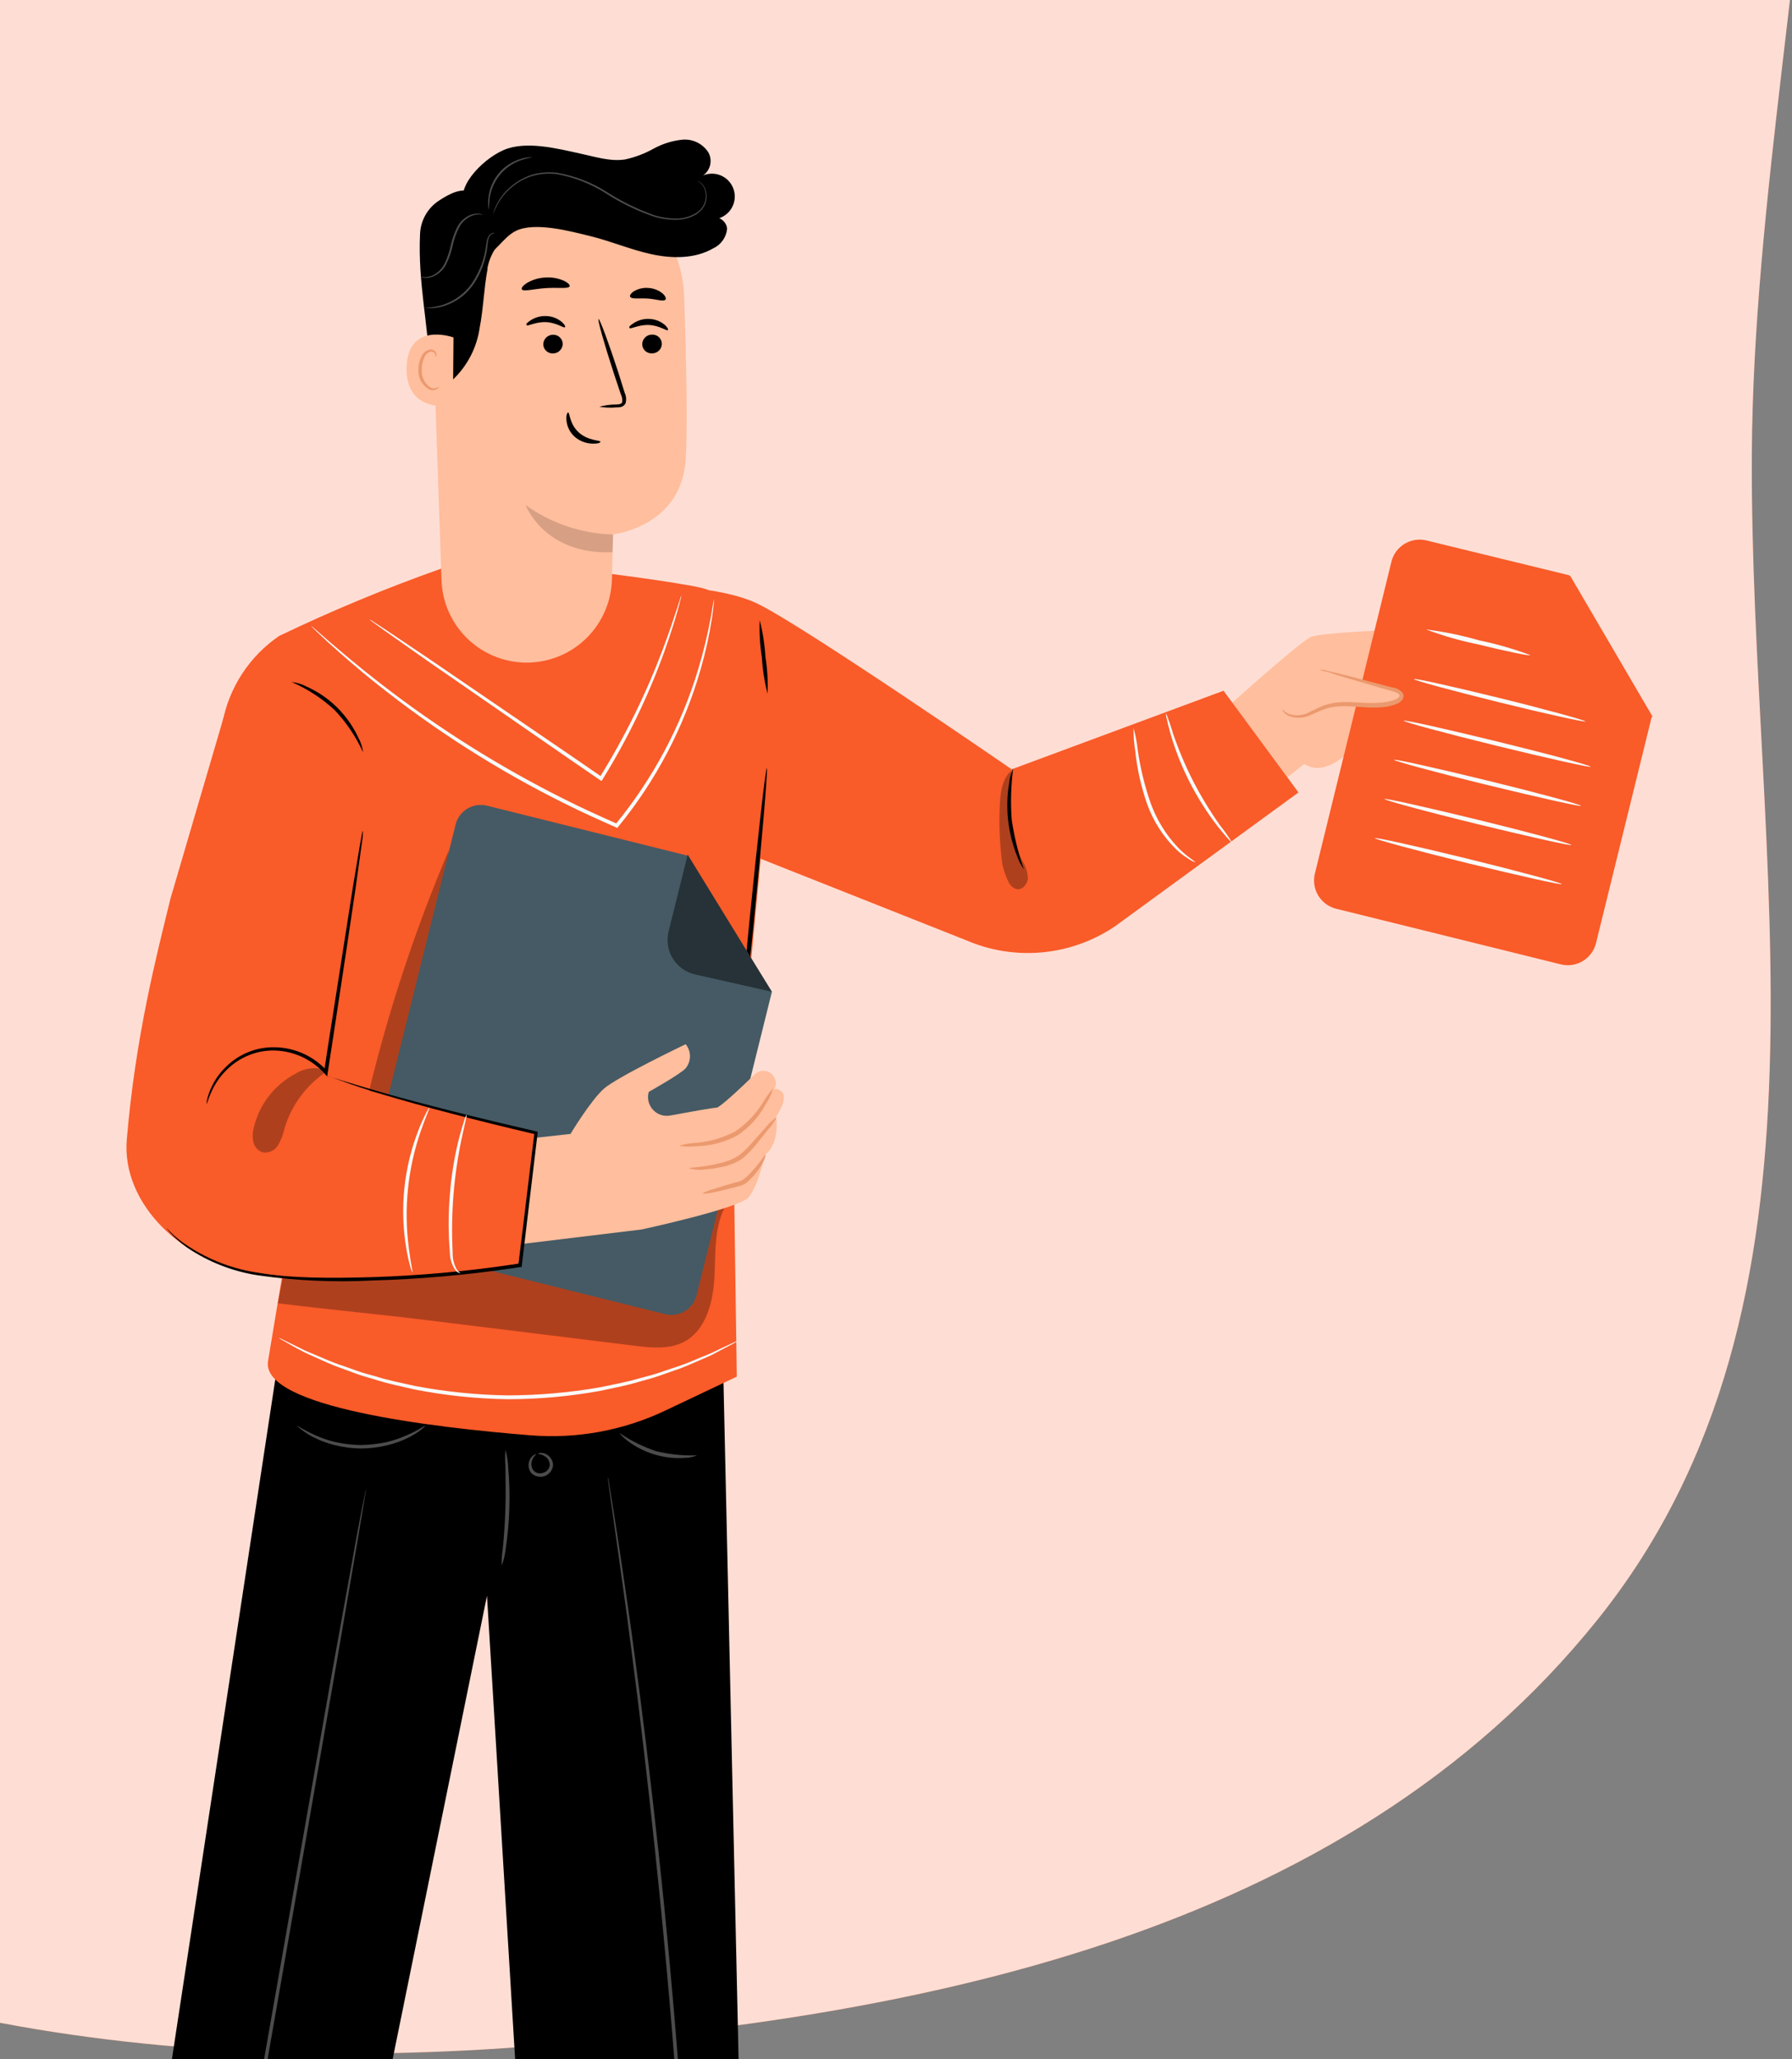 <svg width="188" height="216" viewBox="0 0 188 216" fill="none" xmlns="http://www.w3.org/2000/svg">
<rect x="0" y="0" width="188" height="216" fill="#808080" stroke="none"/>
<g clip-path="url(#clip0_416_56255)">
<path fill-rule="evenodd" clip-rule="evenodd" d="M167.587 169.904C140.859 203.22 95.418 212.017 52.77 214.848C12.49 217.523 -28.965 210.998 -59.884 185.008C-90.088 159.618 -103.872 120.44 -106.357 81.088C-108.709 43.846 -92.445 10.543 -72.909 -21.226C-49.5 -59.293 -27.615 -101.511 14.735 -115.83C65.532 -133.005 130.126 -140.002 169.027 -103.027C207.184 -66.76 184.064 -4.936 183.786 47.664C183.56 90.524 194.396 136.49 167.587 169.904Z" fill="#F95B29"/>
<path fill-rule="evenodd" clip-rule="evenodd" d="M167.587 169.904C140.859 203.22 95.418 212.017 52.77 214.848C12.49 217.523 -28.965 210.998 -59.884 185.008C-90.088 159.618 -103.872 120.44 -106.357 81.088C-108.709 43.846 -92.445 10.543 -72.909 -21.226C-49.5 -59.293 -27.615 -101.511 14.735 -115.83C65.532 -133.005 130.126 -140.002 169.027 -103.027C207.184 -66.76 184.064 -4.936 183.786 47.664C183.56 90.524 194.396 136.49 167.587 169.904Z" fill="white" fill-opacity="0.8"/>
<path d="M128.97 73.989C128.97 73.989 136.487 67.21 137.569 66.793C138.65 66.376 147.388 65.865 147.994 66.281C148.6 66.698 157.645 71.203 156.206 72.007C154.766 72.812 148.469 69.572 148.469 69.572L147.439 69.748C147.439 69.748 152.903 72.395 153.904 73.463C154.905 74.531 154.029 75.657 153.013 75.262C151.998 74.867 147.293 72.337 146.935 72.483C146.577 72.629 151.961 75.466 152.465 76.015C153.145 76.746 152.787 78.26 151.735 77.873C151.128 77.638 146.153 74.618 146.153 74.618C146.153 74.618 149.93 77.543 150.215 78.055C150.675 78.86 149.879 79.642 149.017 79.152C148.425 78.823 145.831 76.468 145.035 76.022C145.035 76.022 144.173 76.022 142.968 77.39C142.39 78.055 139.315 81.778 136.838 80.139L134.106 82.275L128.97 73.989Z" fill="#FFBE9D"/>
<path d="M156.183 72.022C155.558 72.139 154.916 72.124 154.298 71.978C153.621 71.872 152.955 71.701 152.311 71.466C151.58 71.167 150.85 70.816 150.046 70.45L148.344 69.653H148.453C146.957 69.796 145.452 69.811 143.953 69.697C145.43 69.409 146.928 69.245 148.432 69.207H148.468H148.527L150.214 69.975L152.45 71.02C153.067 71.265 153.702 71.463 154.349 71.613C155.474 71.92 156.183 71.92 156.183 72.022Z" fill="#EB996E"/>
<path d="M164.71 60.365L162.446 69.587C162.355 69.95 162.338 70.328 162.395 70.697C162.452 71.067 162.582 71.422 162.777 71.741C162.972 72.06 163.229 72.337 163.532 72.556C163.835 72.775 164.178 72.932 164.542 73.017L173.397 75.211L164.71 60.365Z" fill="#F95B29"/>
<path d="M163.811 101.171L140.177 95.321C139.788 95.225 139.422 95.053 139.1 94.816C138.777 94.578 138.505 94.28 138.298 93.937C138.091 93.594 137.954 93.213 137.894 92.817C137.834 92.421 137.852 92.017 137.948 91.628L145.985 58.88C146.187 58.109 146.682 57.448 147.365 57.038C148.047 56.628 148.863 56.502 149.638 56.687L164.629 60.343L173.286 75.181L167.442 98.912C167.254 99.69 166.768 100.363 166.089 100.786C165.41 101.209 164.591 101.347 163.811 101.171Z" fill="#F95B29"/>
<path fill-rule="evenodd" clip-rule="evenodd" d="M155.029 67.583C158.053 68.329 160.552 68.841 160.552 68.717C158.79 68.06 156.98 67.54 155.138 67.159C153.33 66.638 151.483 66.259 149.615 66.025C151.376 66.686 153.186 67.207 155.029 67.583ZM157.279 73.667C162.247 74.895 166.331 75.788 166.331 75.671C166.36 75.576 162.364 74.457 157.389 73.235C152.414 72.014 148.366 71.107 148.337 71.232C148.308 71.356 152.311 72.438 157.279 73.667ZM166.878 80.424C166.878 80.541 162.436 79.554 157.022 78.231C151.609 76.907 147.233 75.722 147.262 75.598C147.291 75.474 151.704 76.468 157.125 77.792C162.546 79.115 166.907 80.308 166.878 80.424ZM156.007 82.333C161.428 83.657 165.87 84.644 165.87 84.527C165.899 84.41 161.538 83.218 156.117 81.894C150.696 80.571 146.283 79.583 146.254 79.7C146.225 79.817 150.586 81.009 156.007 82.333ZM164.862 88.637C164.862 88.754 160.42 87.767 154.999 86.443C149.579 85.12 145.217 83.927 145.246 83.81C145.275 83.693 149.688 84.681 155.109 86.004C160.53 87.328 164.891 88.513 164.862 88.637ZM153.991 90.546C159.405 91.869 163.854 92.857 163.854 92.74C163.883 92.623 159.507 91.438 154.093 90.107C148.68 88.776 144.26 87.796 144.231 87.913C144.201 88.03 148.578 89.222 153.991 90.546Z" fill="#FAFAFA"/>
<path d="M134.535 74.45C134.787 74.774 135.133 75.013 135.525 75.132C135.918 75.251 136.338 75.245 136.727 75.115C137.531 74.91 138.239 74.442 139.028 74.179C141.373 73.397 144.069 74.567 146.378 73.675C146.699 73.55 147.057 73.294 147.006 72.943C146.955 72.592 146.597 72.483 146.276 72.402L138.371 70.208" fill="#FFBE9D"/>
<path d="M138.401 70.223C138.698 70.238 138.993 70.29 139.278 70.377C139.84 70.501 140.644 70.691 141.63 70.947L145.1 71.854L146.101 72.117C146.525 72.165 146.914 72.377 147.182 72.71C147.239 72.827 147.262 72.959 147.246 73.088C147.23 73.218 147.178 73.34 147.095 73.441C146.945 73.611 146.757 73.744 146.547 73.829C146.17 73.977 145.778 74.082 145.378 74.143C143.763 74.37 142.28 74.055 140.958 74.077C140.338 74.066 139.719 74.15 139.124 74.326C138.576 74.501 138.079 74.757 137.597 74.955C137.223 75.149 136.811 75.26 136.39 75.281C135.969 75.301 135.548 75.23 135.157 75.072C134.609 74.779 134.514 74.413 134.536 74.413C134.735 74.618 134.971 74.784 135.23 74.903C135.6 75.02 135.99 75.058 136.375 75.014C136.76 74.97 137.132 74.845 137.466 74.648C137.926 74.443 138.415 74.165 139.007 73.953C139.635 73.751 140.291 73.647 140.951 73.646C142.331 73.602 143.814 73.894 145.334 73.646C145.696 73.595 146.051 73.505 146.393 73.375C146.707 73.243 146.919 73.002 146.81 72.856C146.7 72.71 146.357 72.578 146.013 72.483L145.02 72.205L141.572 71.196C140.593 70.911 139.804 70.662 139.263 70.465C138.965 70.427 138.675 70.346 138.401 70.223Z" fill="#EB996E"/>
<path d="M75.776 139.316L29.75 138.965L7.511 285.188L26.608 287.616L51.09 167.383L58.417 288.04L58.439 288.398L79.093 288.04L75.776 139.316Z" fill="black"/>
<path d="M52.631 164.239C52.618 163.642 52.657 163.045 52.748 162.454C52.858 161.358 52.975 159.844 53.026 158.169C53.077 156.494 53.026 154.973 53.026 153.869C52.976 153.273 52.976 152.674 53.026 152.077C53.194 152.656 53.289 153.253 53.311 153.854C53.438 155.291 53.48 156.735 53.435 158.176C53.395 159.619 53.266 161.057 53.048 162.484C52.982 163.084 52.842 163.673 52.631 164.239Z" fill="white" fill-opacity="0.3"/>
<path d="M56.417 152.501C56.417 152.501 56.497 152.413 56.687 152.399C56.962 152.382 57.233 152.463 57.455 152.626C57.625 152.745 57.765 152.902 57.864 153.085C57.963 153.268 58.018 153.471 58.024 153.679C58.003 153.939 57.906 154.187 57.746 154.393C57.586 154.599 57.369 154.753 57.122 154.837C56.875 154.921 56.609 154.931 56.356 154.865C56.104 154.8 55.876 154.662 55.701 154.468C55.578 154.299 55.497 154.102 55.465 153.895C55.434 153.687 55.452 153.475 55.519 153.276C55.593 153.013 55.758 152.785 55.986 152.633C56.147 152.538 56.256 152.538 56.264 152.552C56.271 152.567 55.891 152.772 55.774 153.35C55.741 153.505 55.741 153.666 55.775 153.821C55.809 153.976 55.876 154.122 55.971 154.249C56.1 154.387 56.267 154.483 56.451 154.523C56.635 154.564 56.827 154.547 57.002 154.476C57.182 154.427 57.344 154.323 57.464 154.18C57.584 154.036 57.658 153.858 57.674 153.671C57.673 153.513 57.638 153.356 57.571 153.212C57.504 153.068 57.407 152.941 57.286 152.838C57.035 152.645 56.733 152.528 56.417 152.501Z" fill="white" fill-opacity="0.3"/>
<path d="M44.639 149.554C44.639 149.554 44.5 149.715 44.215 149.942C43.805 150.261 43.365 150.537 42.9 150.768C42.202 151.12 41.467 151.392 40.708 151.58C39.792 151.807 38.854 151.927 37.91 151.938C36.964 151.931 36.023 151.811 35.105 151.58C34.346 151.393 33.611 151.121 32.913 150.768C32.45 150.539 32.012 150.262 31.605 149.942C31.313 149.715 31.167 149.584 31.182 149.562C31.196 149.54 31.861 149.993 33.03 150.527C33.715 150.836 34.426 151.08 35.156 151.258C36.051 151.458 36.964 151.564 37.881 151.573C38.795 151.556 39.705 151.451 40.599 151.258C41.328 151.081 42.04 150.836 42.725 150.527C43.952 149.993 44.595 149.496 44.639 149.554Z" fill="white" fill-opacity="0.3"/>
<path d="M73.124 152.655C72.728 152.828 72.3 152.917 71.868 152.918C69.763 153.069 67.672 152.47 65.965 151.229C65.322 150.753 65.008 150.373 65.037 150.337C66.222 151.143 67.513 151.78 68.873 152.231C70.264 152.562 71.695 152.704 73.124 152.655Z" fill="white" fill-opacity="0.3"/>
<path d="M14.773 286.519C14.829 286.42 14.873 286.314 14.904 286.204C14.977 285.995 15.065 285.673 15.167 285.239C15.371 284.383 15.642 283.111 15.978 281.465C16.635 278.182 17.527 273.421 18.601 267.52C20.741 255.724 23.605 239.416 26.754 221.404C29.903 203.392 32.788 187.091 34.863 175.266C35.93 169.416 36.792 164.619 37.391 161.299C37.698 159.668 37.932 158.373 38.122 157.503C38.202 157.086 38.268 156.772 38.319 156.523C38.37 156.275 38.399 156.187 38.399 156.187C38.399 156.187 38.399 156.304 38.355 156.531C38.312 156.757 38.268 157.101 38.195 157.518C38.049 158.41 37.83 159.712 37.559 161.328C36.989 164.648 36.164 169.423 35.156 175.318C33.103 187.143 30.275 203.451 27.119 221.47C23.963 239.489 21.063 255.79 18.849 267.542C17.746 273.392 16.811 278.189 16.102 281.436C15.393 284.683 14.933 286.577 14.773 286.519Z" fill="white" fill-opacity="0.3"/>
<path d="M73.453 284.866C73.446 284.754 73.446 284.642 73.453 284.53C73.453 284.288 73.453 283.967 73.453 283.542C73.453 282.65 73.453 281.348 73.416 279.74C73.38 278.131 73.416 276.083 73.358 273.714C73.3 271.344 73.3 268.697 73.219 265.743C73.102 259.834 72.876 252.806 72.54 245.003C72.204 237.2 71.685 228.622 71.02 219.634C70.355 210.647 69.559 202.083 68.741 194.324C67.922 186.565 67.09 179.566 66.323 173.709C65.957 170.784 65.592 168.129 65.263 165.803C64.934 163.478 64.671 161.474 64.43 159.843C64.189 158.213 64.021 156.918 63.897 156.077C63.846 155.66 63.802 155.346 63.773 155.097C63.744 154.849 63.736 154.761 63.736 154.761C63.736 154.761 63.736 154.871 63.809 155.09C63.882 155.309 63.904 155.646 63.977 156.063C64.116 156.94 64.321 158.205 64.576 159.821C64.832 161.438 65.146 163.478 65.475 165.774C65.804 168.07 66.206 170.74 66.586 173.672C67.389 179.523 68.244 186.514 69.091 194.28C69.939 202.047 70.721 210.61 71.4 219.605C72.079 228.6 72.547 237.156 72.861 244.988C73.175 252.821 73.38 259.826 73.46 265.735C73.519 268.66 73.519 271.366 73.541 273.714C73.563 276.061 73.541 278.102 73.541 279.74C73.541 281.378 73.541 282.665 73.541 283.542C73.541 283.967 73.541 284.274 73.541 284.53C73.541 284.786 73.453 284.866 73.453 284.866Z" fill="white" fill-opacity="0.3"/>
<path d="M74.292 61.901C73.73 61.426 64.21 60.212 64.21 60.212C59.213 60.066 51.666 59.071 46.275 59.649C40.49 61.695 34.82 64.05 29.289 66.706C26.184 68.823 24.046 72.087 23.342 75.781L31.575 122.006L28.105 142.856C27.564 147.595 45.171 149.715 55.684 150.556C60.522 150.942 65.376 150.052 69.763 147.975L77.178 144.457C77.193 144.46 77.209 144.458 77.224 144.454C77.238 144.449 77.252 144.441 77.263 144.431C77.274 144.42 77.283 144.407 77.288 144.393C77.294 144.378 77.296 144.363 77.295 144.348L76.951 120.317L81.298 74.333C81.883 70.252 77.456 64.563 74.292 61.901Z" fill="#F95B29"/>
<path d="M64.824 61.477C64.824 61.477 74.621 60.943 79.538 63.356C84.455 65.769 106.138 80.695 106.138 80.695L128.362 72.453L136.223 83.123L116.973 97.164C114.702 98.7 112.082 99.638 109.353 99.894C106.625 100.15 103.876 99.714 101.36 98.627L76.426 88.74L64.824 61.477Z" fill="#F95B29"/>
<path d="M80.445 80.578C80.577 80.578 79.963 87.891 79.072 96.871C78.18 105.852 77.362 113.121 77.231 113.106C77.099 113.092 77.713 105.793 78.604 96.82C79.495 87.847 80.321 80.571 80.445 80.578Z" fill="black"/>
<g opacity="0.3">
<path d="M29.882 132.918L29.151 136.706C34.477 137.364 39.379 137.81 44.735 138.468L66.593 141.159C68.303 141.371 70.137 141.561 71.707 140.779C74.06 139.572 74.82 136.589 74.951 133.949C75.083 131.309 74.9 128.486 76.259 126.226C60.427 128.047 45.538 130.175 29.882 132.918Z" fill="black"/>
</g>
<g opacity="0.3">
<path d="M38.648 114.745C40.747 106.017 43.565 97.478 47.072 89.215C46.165 98.23 44.553 107.16 42.25 115.922" fill="black"/>
</g>
<path d="M38.092 78.918C37.347 77.276 36.332 75.771 35.09 74.465C33.765 73.246 32.247 72.257 30.597 71.539C31.136 71.595 31.659 71.754 32.138 72.007C33.336 72.537 34.428 73.281 35.36 74.201C36.291 75.122 37.051 76.202 37.603 77.39C37.859 77.865 38.025 78.383 38.092 78.918Z" fill="black"/>
<path d="M80.526 72.768C80.203 71.513 80.002 70.23 79.927 68.936C79.724 67.652 79.648 66.352 79.701 65.053C80.022 66.31 80.223 67.596 80.3 68.892C80.502 70.174 80.578 71.472 80.526 72.768Z" fill="black"/>
<path d="M107.424 91.189C107.109 90.757 106.863 90.279 106.694 89.771C106.216 88.568 105.902 87.306 105.759 86.019C105.618 84.731 105.655 83.429 105.868 82.151C105.92 81.616 106.064 81.094 106.292 80.608C106.059 82.387 106.007 84.186 106.139 85.975C106.396 87.751 106.826 89.498 107.424 91.189Z" fill="black"/>
<g opacity="0.3">
<path d="M106.094 80.849C105.174 81.653 104.976 82.984 104.903 84.205C104.8 86.025 104.846 87.849 105.042 89.661C105.098 90.66 105.362 91.636 105.816 92.527C105.893 92.698 106.004 92.851 106.143 92.977C106.281 93.102 106.443 93.198 106.62 93.259C107.256 93.405 107.826 92.718 107.84 92.067C107.79 91.416 107.579 90.788 107.226 90.239C105.864 87.514 105.465 84.407 106.094 81.426" fill="black"/>
</g>
<path d="M74.921 62.837C74.917 63.008 74.902 63.179 74.878 63.349C74.841 63.685 74.797 64.183 74.695 64.811C74.414 66.634 74.016 68.437 73.504 70.209C71.775 76.251 68.829 81.876 64.847 86.736L64.759 86.846L64.635 86.787C62.816 85.99 60.938 85.142 59.061 84.198C52.22 80.785 45.751 76.67 39.759 71.92C37.458 70.099 35.69 68.519 34.469 67.422L33.096 66.128L32.745 65.784C32.704 65.744 32.668 65.7 32.636 65.653C32.686 65.681 32.733 65.715 32.775 65.755L33.147 66.069C33.498 66.376 33.973 66.801 34.565 67.313C35.814 68.373 37.611 69.916 39.92 71.7C45.944 76.37 52.411 80.436 59.229 83.84C61.099 84.783 62.977 85.632 64.781 86.429L64.562 86.48C68.518 81.66 71.478 76.102 73.27 70.128C73.798 68.371 74.23 66.586 74.564 64.782C74.688 64.146 74.746 63.649 74.812 63.32C74.832 63.155 74.868 62.994 74.921 62.837Z" fill="#FAFAFA"/>
<path d="M71.48 62.457C71.463 62.595 71.436 62.732 71.4 62.866C71.326 63.13 71.239 63.524 71.093 64.022C70.815 65.024 70.362 66.472 69.734 68.249C68.039 72.97 65.852 77.5 63.21 81.763L63.107 81.931L62.947 81.822L59.462 79.43L44.763 69.265L40.343 66.15L39.152 65.287C39.006 65.196 38.871 65.088 38.75 64.965C38.906 65.04 39.055 65.128 39.196 65.228L40.43 66.033L44.923 69.046L59.681 79.116L63.166 81.514L62.896 81.566C65.533 77.324 67.749 72.834 69.515 68.161C70.172 66.406 70.654 64.972 70.976 63.985L71.341 62.852C71.371 62.715 71.418 62.582 71.48 62.457Z" fill="#FAFAFA"/>
<path d="M125.412 90.444C125.202 90.39 125.004 90.299 124.827 90.173C124.325 89.877 123.857 89.526 123.432 89.127C122.04 87.783 120.98 86.133 120.334 84.308C119.705 82.5 119.288 80.625 119.092 78.721C118.963 77.941 118.907 77.15 118.924 76.359C119.129 77.119 119.276 77.894 119.362 78.677C119.631 80.548 120.076 82.39 120.692 84.176C121.322 85.951 122.318 87.573 123.614 88.937C124.637 89.961 125.448 90.385 125.412 90.444Z" fill="#FAFAFA"/>
<path d="M129.254 88.367C129.089 88.25 128.941 88.109 128.816 87.95C128.546 87.665 128.181 87.218 127.749 86.685C126.636 85.242 125.658 83.7 124.827 82.077C123.995 80.457 123.32 78.759 122.811 77.01C122.614 76.344 122.482 75.796 122.409 75.408C122.345 75.215 122.317 75.011 122.329 74.808C122.609 75.502 122.853 76.21 123.059 76.929C123.641 78.634 124.342 80.295 125.156 81.902C125.983 83.504 126.918 85.048 127.954 86.524C128.426 87.109 128.861 87.725 129.254 88.367Z" fill="#FAFAFA"/>
<path d="M77.383 140.662C77.245 140.762 77.098 140.85 76.944 140.925L75.651 141.605L74.68 142.124C74.336 142.292 73.949 142.446 73.533 142.629C72.7 142.98 71.765 143.426 70.683 143.777L68.996 144.369C68.411 144.574 67.783 144.72 67.14 144.91C65.862 145.305 64.451 145.576 62.983 145.89C59.77 146.474 56.51 146.768 53.245 146.768C49.977 146.718 46.721 146.378 43.513 145.751C42.052 145.415 40.642 145.13 39.371 144.713C38.728 144.516 38.1 144.355 37.515 144.143L35.842 143.528C34.761 143.163 33.84 142.702 33.015 142.344C32.598 142.153 32.211 141.993 31.868 141.817L30.933 141.32L29.654 140.589C29.501 140.514 29.354 140.426 29.216 140.325C29.38 140.375 29.54 140.441 29.691 140.523L30.998 141.166L31.948 141.634C32.299 141.795 32.679 141.949 33.095 142.124C33.928 142.468 34.856 142.907 35.937 143.25L37.61 143.843C38.195 144.048 38.816 144.201 39.459 144.384C40.722 144.786 42.125 145.064 43.579 145.386C46.767 145.988 50.001 146.316 53.245 146.366C56.487 146.359 59.722 146.077 62.917 145.525C64.379 145.218 65.781 144.969 67.06 144.581C67.695 144.406 68.324 144.26 68.908 144.07L70.596 143.499C71.677 143.17 72.612 142.768 73.445 142.409C73.861 142.241 74.256 142.095 74.607 141.934L75.556 141.481L76.879 140.859C77.038 140.772 77.207 140.706 77.383 140.662Z" fill="#FAFAFA"/>
<path d="M69.777 137.846L39.706 130.365C39.359 130.279 39.032 130.125 38.744 129.912C38.456 129.699 38.213 129.431 38.029 129.124C37.844 128.817 37.722 128.477 37.669 128.123C37.616 127.769 37.633 127.407 37.719 127.06L47.794 86.502C47.879 86.154 48.033 85.826 48.245 85.537C48.458 85.249 48.725 85.005 49.032 84.82C49.339 84.635 49.679 84.513 50.033 84.46C50.388 84.407 50.749 84.425 51.096 84.513L72.122 89.749L80.977 104.046L73.079 135.857C72.993 136.205 72.839 136.532 72.626 136.82C72.414 137.108 72.146 137.352 71.84 137.536C71.533 137.721 71.193 137.843 70.839 137.897C70.485 137.95 70.124 137.933 69.777 137.846Z" fill="#455A64"/>
<path d="M72.146 89.647L70.144 97.691C70.025 98.165 70.001 98.658 70.073 99.141C70.145 99.624 70.311 100.089 70.563 100.507C70.815 100.926 71.147 101.291 71.54 101.581C71.934 101.87 72.38 102.079 72.854 102.196L80.978 104.031L72.146 89.647Z" fill="#263238"/>
<path d="M68.376 123.842C68.376 123.951 63.722 122.891 58.038 121.472C52.354 120.054 47.759 118.825 47.81 118.715C47.861 118.606 52.464 119.673 58.155 121.092C63.846 122.511 68.405 123.747 68.376 123.842Z" fill="white"/>
<path d="M54.735 119.505L59.849 118.942C59.849 118.942 61.968 115.425 63.356 114.196C64.744 112.968 71.933 109.531 71.933 109.531C72.226 109.886 72.386 110.332 72.386 110.792C72.386 111.252 72.226 111.698 71.933 112.054C71.458 112.624 68.061 114.533 68.061 114.533C67.969 114.854 67.96 115.193 68.035 115.519C68.11 115.844 68.267 116.145 68.491 116.393C68.715 116.642 68.998 116.828 69.314 116.937C69.63 117.045 69.968 117.071 70.296 117.012C72.4 116.624 74.855 116.185 75.177 116.185C75.498 116.185 77.639 114.196 79.18 112.69C79.381 112.495 79.638 112.37 79.915 112.333C80.191 112.295 80.472 112.347 80.717 112.481C80.962 112.615 81.158 112.824 81.276 113.078C81.394 113.331 81.427 113.615 81.372 113.889C81.342 114.007 81.279 114.114 81.189 114.196C81.189 114.196 83.381 114.123 81.43 117.121C81.43 117.121 81.883 119.871 80.261 121.136C80.261 121.136 79.531 124.464 78.515 125.612C77.5 126.76 67.33 128.961 67.33 128.961L52.719 130.731L54.735 119.505Z" fill="#FFBE9D"/>
<path d="M71.239 120.185C71.843 120.286 72.458 120.301 73.066 120.229C74.561 120.196 76.028 119.811 77.347 119.103C78.601 118.276 79.629 117.147 80.335 115.819C80.675 115.311 80.936 114.754 81.109 114.167C80.708 114.618 80.353 115.108 80.05 115.629C79.309 116.846 78.312 117.887 77.128 118.679C75.861 119.344 74.476 119.752 73.051 119.878C72.437 119.907 71.829 120.01 71.239 120.185Z" fill="#EB996E"/>
<path d="M72.292 122.533C72.828 122.712 73.4 122.757 73.958 122.665C74.562 122.619 75.163 122.531 75.755 122.401C76.504 122.26 77.217 121.969 77.852 121.546C78.431 121.07 78.956 120.53 79.415 119.937L80.533 118.54C80.915 118.134 81.235 117.673 81.483 117.173C81.033 117.499 80.63 117.885 80.284 118.321C79.934 118.694 79.554 119.147 79.086 119.659C78.63 120.21 78.121 120.714 77.567 121.165C76.983 121.554 76.331 121.829 75.645 121.977C75.078 122.126 74.502 122.243 73.921 122.328C72.92 122.489 72.299 122.467 72.292 122.533Z" fill="#EB996E"/>
<path d="M73.723 125.158C73.723 125.348 75.571 124.961 77.726 124.361C78.024 124.27 78.295 124.107 78.515 123.886C78.72 123.696 78.902 123.505 79.07 123.323C79.362 122.989 79.626 122.631 79.859 122.255C80.254 121.604 80.364 121.136 80.305 121.121C80.247 121.107 80.028 121.494 79.575 122.065C79.318 122.402 79.04 122.722 78.742 123.023C78.575 123.204 78.397 123.375 78.208 123.535C78.039 123.706 77.831 123.834 77.602 123.908C76.506 124.2 75.542 124.507 74.84 124.734C74.453 124.833 74.078 124.975 73.723 125.158Z" fill="#EB996E"/>
<path d="M33.906 113.209L38.575 87.942C38.626 87.533 35.842 76.476 23.466 75.24L17.885 94.254C16.424 100.243 14.232 108.602 13.304 119.498C12.712 126.27 19.214 132.522 26.812 133.575L27.119 133.619C40.123 135.214 52.69 133.129 54.377 132.676L56.203 118.862C56.357 118.913 33.906 113.209 33.906 113.209Z" fill="#F95B29"/>
<path d="M21.698 115.797C21.68 115.693 21.68 115.587 21.698 115.483C21.756 115.186 21.839 114.895 21.946 114.613C22.335 113.546 22.971 112.586 23.802 111.812C25.065 110.603 26.731 109.904 28.478 109.852C29.574 109.818 30.665 110.023 31.675 110.454C32.684 110.884 33.587 111.53 34.322 112.346L34.001 112.441C34.227 110.927 34.468 109.325 34.731 107.687C35.615 102.02 36.419 96.893 37.011 93.12C37.31 91.292 37.559 89.8 37.741 88.732C37.829 88.242 37.902 87.847 37.961 87.533C37.975 87.392 38.01 87.254 38.063 87.123C38.074 87.264 38.074 87.406 38.063 87.547C38.063 87.862 37.975 88.279 37.917 88.754C37.763 89.851 37.559 91.35 37.303 93.178C36.74 96.959 35.981 102.093 35.111 107.76L34.381 112.521L34.322 112.916L34.059 112.616C33.364 111.84 32.51 111.222 31.556 110.803C30.602 110.385 29.57 110.175 28.529 110.188C26.851 110.227 25.244 110.874 24.006 112.009C23.185 112.751 22.536 113.665 22.107 114.686C21.8 115.351 21.727 115.797 21.698 115.797Z" fill="black"/>
<path d="M34.314 112.872C34.453 112.899 34.589 112.936 34.723 112.982L35.914 113.348C36.944 113.67 38.464 114.13 40.385 114.679C44.235 115.768 49.736 117.172 56.246 118.672L56.399 118.708V118.862C55.895 123.125 55.333 127.813 54.741 132.756V132.903H54.595L53.681 133.042C48.84 133.755 43.961 134.179 39.07 134.314C35.08 134.521 31.08 134.342 27.125 133.78C24.439 133.381 21.877 132.381 19.629 130.855C19.282 130.609 18.951 130.343 18.636 130.058C18.398 129.858 18.174 129.643 17.963 129.414L17.584 128.99C17.496 128.895 17.459 128.844 17.467 128.837L17.613 128.968L18.022 129.363C18.237 129.58 18.467 129.783 18.709 129.97C19.028 130.236 19.365 130.481 19.717 130.701C21.97 132.18 24.523 133.142 27.191 133.517C30.537 134.087 34.591 134.087 39.084 133.963C43.954 133.806 48.81 133.371 53.63 132.661L54.536 132.522L54.383 132.691L56.07 118.796L56.202 118.986C49.693 117.465 44.199 116.01 40.363 114.862C38.442 114.284 36.937 113.794 35.914 113.399C35.395 113.223 35.008 113.077 34.745 112.982C34.598 112.959 34.454 112.922 34.314 112.872Z" fill="black"/>
<g opacity="0.3">
<path d="M34.221 112.28C33.709 112.087 33.16 112.013 32.615 112.065C32.071 112.117 31.545 112.293 31.079 112.58C29.976 113.148 29.008 113.948 28.242 114.925C27.475 115.902 26.928 117.032 26.637 118.24C26.494 118.742 26.474 119.271 26.579 119.783C26.633 120.039 26.754 120.275 26.93 120.468C27.106 120.661 27.33 120.803 27.58 120.88C27.897 120.925 28.22 120.874 28.508 120.733C28.796 120.592 29.035 120.368 29.194 120.09C29.507 119.53 29.734 118.926 29.866 118.298C30.599 115.913 32.122 113.85 34.184 112.448" fill="black"/>
</g>
<path d="M43.266 133.473C43.157 133.264 43.078 133.039 43.032 132.808C42.861 132.197 42.724 131.576 42.623 130.95C41.917 126.766 42.362 122.469 43.909 118.518C44.135 117.923 44.396 117.342 44.69 116.778C44.783 116.562 44.906 116.36 45.056 116.178C45.114 116.178 44.683 117.099 44.157 118.606C42.785 122.541 42.349 126.743 42.886 130.877C43.083 132.493 43.324 133.458 43.266 133.473Z" fill="#FAFAFA"/>
<path d="M48.292 133.553C48.292 133.553 48.021 133.553 47.729 133.166C47.387 132.631 47.202 132.01 47.196 131.374C47.025 129.352 47.025 127.319 47.196 125.297C47.35 123.273 47.68 121.267 48.182 119.3C48.379 118.569 48.562 117.948 48.701 117.538C48.755 117.316 48.843 117.103 48.964 116.909C49.015 116.909 48.767 117.852 48.445 119.366C47.606 123.305 47.284 127.337 47.488 131.36C47.465 131.956 47.599 132.549 47.875 133.078C48.072 133.436 48.314 133.524 48.292 133.553Z" fill="#FAFAFA"/>
<path d="M45.325 31.933L46.319 60.863C46.399 63.233 47.416 65.474 49.146 67.093C50.877 68.713 53.178 69.578 55.546 69.499C57.823 69.426 59.986 68.485 61.594 66.869C63.201 65.253 64.132 63.084 64.196 60.804C64.269 58.215 64.32 56.051 64.32 56.051C64.32 56.051 71.516 55.283 71.94 48.138C72.145 44.694 71.999 37.571 71.779 31.121C71.666 27.646 70.206 24.352 67.71 21.935C65.213 19.518 61.876 18.168 58.403 18.169C56.634 18.19 54.887 18.564 53.266 19.272C51.644 19.979 50.18 21.004 48.961 22.287C47.742 23.57 46.792 25.085 46.168 26.741C45.543 28.398 45.257 30.163 45.325 31.933Z" fill="#FFBE9D"/>
<path d="M64.327 56.072C61.027 55.978 57.829 54.901 55.144 52.979C55.144 52.979 57.102 58.23 64.254 57.922L64.327 56.072Z" fill="black" fill-opacity="0.16"/>
<path d="M69.435 36.086C69.426 36.352 69.313 36.603 69.12 36.786C68.927 36.97 68.671 37.07 68.405 37.066C68.272 37.074 68.139 37.055 68.014 37.009C67.888 36.963 67.774 36.892 67.677 36.8C67.581 36.708 67.504 36.597 67.452 36.475C67.4 36.352 67.374 36.219 67.375 36.086C67.385 35.82 67.498 35.568 67.69 35.383C67.882 35.199 68.139 35.097 68.405 35.099C68.539 35.092 68.672 35.112 68.797 35.159C68.922 35.205 69.037 35.277 69.133 35.37C69.23 35.462 69.306 35.573 69.358 35.697C69.41 35.82 69.436 35.952 69.435 36.086Z" fill="black"/>
<path d="M70.07 34.624C69.938 34.748 69.193 34.141 68.097 34.09C67.001 34.039 66.168 34.551 66.052 34.412C65.935 34.273 66.139 34.112 66.504 33.878C66.992 33.568 67.564 33.419 68.141 33.454C68.712 33.476 69.261 33.684 69.704 34.046C70.033 34.324 70.135 34.573 70.07 34.624Z" fill="black"/>
<path d="M59.039 36.086C59.027 36.353 58.913 36.605 58.719 36.79C58.526 36.974 58.268 37.076 58.001 37.074C57.871 37.077 57.741 37.055 57.619 37.008C57.498 36.961 57.387 36.89 57.293 36.8C57.199 36.709 57.124 36.6 57.072 36.48C57.021 36.361 56.994 36.231 56.993 36.101C57.003 35.834 57.116 35.582 57.308 35.398C57.5 35.214 57.757 35.111 58.023 35.114C58.154 35.11 58.284 35.132 58.406 35.179C58.528 35.226 58.64 35.297 58.734 35.387C58.829 35.478 58.904 35.586 58.957 35.706C59.009 35.826 59.037 35.955 59.039 36.086Z" fill="black"/>
<path d="M59.274 34.324C59.142 34.448 58.397 33.841 57.301 33.79C56.205 33.739 55.373 34.251 55.256 34.111C55.139 33.973 55.343 33.819 55.701 33.578C56.192 33.269 56.766 33.121 57.345 33.154C57.917 33.176 58.465 33.384 58.908 33.746C59.237 34.017 59.34 34.265 59.274 34.324Z" fill="black"/>
<path d="M62.873 42.668C63.458 42.507 64.063 42.426 64.67 42.426C64.948 42.426 65.218 42.368 65.276 42.178C65.31 41.888 65.257 41.595 65.123 41.337C64.899 40.649 64.655 39.918 64.392 39.143C63.384 36.049 62.668 33.504 62.792 33.468C62.916 33.431 63.837 35.903 64.845 38.996L65.532 41.19C65.697 41.537 65.731 41.932 65.627 42.302C65.581 42.397 65.514 42.481 65.432 42.548C65.35 42.615 65.255 42.663 65.152 42.69C64.994 42.724 64.832 42.739 64.67 42.733C64.07 42.784 63.467 42.762 62.873 42.668Z" fill="black"/>
<path d="M59.607 43.267C59.783 43.267 59.731 44.459 60.711 45.352C61.689 46.244 62.99 46.178 62.99 46.324C62.99 46.471 62.698 46.544 62.164 46.536C61.47 46.521 60.803 46.262 60.279 45.805C59.781 45.354 59.475 44.728 59.425 44.057C59.373 43.545 59.52 43.253 59.607 43.267Z" fill="black"/>
<path d="M59.761 30.031C59.637 30.324 58.549 30.134 57.256 30.221C55.962 30.309 54.896 30.623 54.742 30.346C54.669 30.214 54.867 29.943 55.298 29.673C55.873 29.338 56.519 29.145 57.183 29.11C57.844 29.06 58.508 29.17 59.119 29.431C59.586 29.644 59.813 29.892 59.761 30.031Z" fill="black"/>
<path d="M69.814 31.428C69.61 31.669 68.872 31.377 67.959 31.318C67.045 31.26 66.271 31.406 66.11 31.135C66.037 31.011 66.169 30.762 66.519 30.543C66.981 30.274 67.515 30.156 68.046 30.207C68.581 30.241 69.091 30.44 69.507 30.777C69.814 31.048 69.909 31.311 69.814 31.428Z" fill="black"/>
<path d="M53.442 24.576H53.405C52.223 25.42 51.412 26.687 51.141 28.115V28.261C50.761 30.287 50.717 32.364 50.322 34.382C50.027 36.44 49.053 38.34 47.553 39.779C46.903 40.328 45.793 40.672 45.318 39.969C45.156 39.682 45.083 39.355 45.106 39.026C44.96 34.083 43.82 29.651 44.069 24.503C44.102 23.812 44.299 23.14 44.642 22.54C44.984 21.94 45.464 21.43 46.041 21.051C47.151 20.32 48.503 19.588 49.694 20.217C50.885 20.846 52.309 23.142 53.193 24.151" fill="black"/>
<path d="M47.575 35.398C47.451 35.34 42.731 33.717 42.658 38.609C42.585 43.501 47.509 42.572 47.516 42.426C47.524 42.28 47.575 35.398 47.575 35.398Z" fill="#FFBE9D"/>
<path d="M46.056 40.554C46.056 40.554 45.969 40.613 45.823 40.671C45.619 40.754 45.391 40.754 45.187 40.671C44.875 40.466 44.623 40.181 44.457 39.845C44.292 39.51 44.218 39.136 44.245 38.763C44.235 38.341 44.323 37.924 44.5 37.541C44.549 37.39 44.633 37.252 44.746 37.14C44.86 37.028 44.998 36.945 45.151 36.898C45.248 36.875 45.351 36.886 45.442 36.93C45.532 36.974 45.605 37.048 45.647 37.139C45.713 37.278 45.647 37.373 45.706 37.388C45.764 37.403 45.808 37.307 45.772 37.103C45.748 36.982 45.683 36.874 45.589 36.795C45.524 36.742 45.449 36.703 45.369 36.681C45.288 36.658 45.204 36.652 45.121 36.664C44.92 36.697 44.731 36.782 44.572 36.91C44.414 37.038 44.291 37.206 44.215 37.395C44.002 37.814 43.894 38.278 43.901 38.748C43.867 39.184 43.963 39.62 44.178 40C44.393 40.381 44.716 40.688 45.107 40.883C45.237 40.925 45.376 40.936 45.511 40.916C45.647 40.895 45.776 40.844 45.889 40.767C46.042 40.671 46.071 40.562 46.056 40.554Z" fill="#EB996E"/>
<path d="M48.912 21.745C47.51 19.932 50.483 16.78 52.799 15.756C55.115 14.732 58.402 15.566 60.835 16.1C62.399 16.429 63.977 16.963 65.555 16.729C66.604 16.505 67.613 16.125 68.55 15.603C69.489 15.085 70.523 14.761 71.589 14.652C72.124 14.603 72.662 14.703 73.144 14.94C73.626 15.178 74.034 15.543 74.322 15.998C74.449 16.229 74.525 16.485 74.545 16.748C74.565 17.012 74.528 17.276 74.438 17.524C74.347 17.772 74.204 17.998 74.019 18.186C73.834 18.375 73.611 18.521 73.365 18.616C73.683 18.404 74.048 18.271 74.429 18.229C74.809 18.188 75.194 18.238 75.551 18.375C75.908 18.513 76.227 18.734 76.481 19.02C76.736 19.307 76.918 19.65 77.012 20.021C77.107 20.392 77.111 20.781 77.025 21.154C76.939 21.527 76.765 21.874 76.517 22.166C76.269 22.458 75.955 22.687 75.601 22.832C75.247 22.978 74.864 23.037 74.482 23.003C75.118 22.404 76.272 23.157 76.28 24.027C76.232 24.462 76.072 24.878 75.816 25.233C75.56 25.588 75.216 25.871 74.819 26.053C72.89 27.165 70.501 27.135 68.324 26.66C66.147 26.184 64.079 25.292 61.924 24.766C59.769 24.239 56.123 23.252 54.121 24.217C52.66 24.949 51.776 26.894 50.863 26.579C50.429 26.4 50.044 26.12 49.739 25.763C49.434 25.406 49.218 24.981 49.109 24.524C48.889 23.616 48.817 22.677 48.898 21.745" fill="black"/>
<path d="M73.145 18.966C73.145 18.966 73.233 19.01 73.386 19.12C73.611 19.28 73.786 19.501 73.89 19.756C74.081 20.222 74.097 20.741 73.936 21.218C73.775 21.695 73.447 22.098 73.014 22.352C72.413 22.713 71.727 22.91 71.026 22.923C70.222 22.93 69.421 22.814 68.652 22.579C66.903 21.961 65.232 21.144 63.669 20.144C62.085 19.135 60.317 18.449 58.468 18.125C57.65 18.02 56.82 18.07 56.02 18.271C55.329 18.461 54.676 18.77 54.092 19.186C53.25 19.767 52.564 20.549 52.097 21.46C51.925 21.795 51.8 22.152 51.725 22.52C51.725 22.52 51.842 22.133 52.17 21.497C52.652 20.602 53.341 19.837 54.179 19.266C54.753 18.866 55.394 18.574 56.072 18.403C56.85 18.21 57.658 18.166 58.453 18.271C60.271 18.607 62.008 19.289 63.567 20.283C65.138 21.295 66.826 22.112 68.594 22.718C69.379 22.958 70.198 23.072 71.019 23.054C71.745 23.043 72.456 22.841 73.079 22.469C73.342 22.29 73.572 22.068 73.759 21.811C73.922 21.579 74.034 21.315 74.088 21.036C74.181 20.59 74.13 20.127 73.942 19.712C73.825 19.451 73.634 19.23 73.394 19.076C73.316 19.028 73.233 18.991 73.145 18.966Z" fill="white" fill-opacity="0.3"/>
<path d="M55.859 16.495C55.859 16.495 55.749 16.495 55.545 16.495C55.257 16.512 54.973 16.563 54.697 16.648C53.768 16.908 52.939 17.444 52.32 18.186C51.702 18.928 51.323 19.84 51.234 20.802C51.2 21.089 51.2 21.378 51.234 21.665C51.234 21.773 51.257 21.88 51.3 21.979C51.3 21.979 51.3 21.526 51.373 20.817C51.496 19.895 51.877 19.027 52.471 18.313C53.066 17.598 53.85 17.067 54.734 16.78C55.413 16.546 55.866 16.531 55.859 16.495Z" fill="white" fill-opacity="0.3"/>
<path d="M44.148 29.037C44.272 29.104 44.41 29.142 44.55 29.146C44.934 29.178 45.318 29.094 45.653 28.905C46.157 28.637 46.563 28.218 46.815 27.706C47.122 27.096 47.348 26.45 47.487 25.782C47.625 25.128 47.846 24.494 48.145 23.896C48.386 23.417 48.766 23.023 49.233 22.762C49.549 22.582 49.907 22.491 50.271 22.499C50.526 22.499 50.665 22.565 50.672 22.55C50.553 22.476 50.418 22.433 50.278 22.426C49.896 22.382 49.509 22.453 49.167 22.63C48.658 22.889 48.241 23.301 47.977 23.808C47.668 24.418 47.438 25.064 47.29 25.731C47.153 26.383 46.939 27.016 46.654 27.618C46.421 28.104 46.047 28.509 45.58 28.781C45.272 28.973 44.914 29.072 44.55 29.066C44.295 29.066 44.156 29.015 44.148 29.037Z" fill="white" fill-opacity="0.3"/>
<path d="M44.405 32.269C44.405 32.269 44.449 32.269 44.529 32.269C44.645 32.292 44.762 32.306 44.88 32.313C45.316 32.344 45.755 32.309 46.181 32.211C47.605 31.871 48.852 31.014 49.68 29.805C50.492 28.603 50.994 27.218 51.141 25.775C51.153 25.528 51.189 25.283 51.251 25.044C51.296 24.87 51.396 24.716 51.536 24.605C51.654 24.509 51.8 24.453 51.952 24.444C51.872 24.42 51.788 24.416 51.706 24.433C51.625 24.449 51.549 24.486 51.485 24.539C51.325 24.656 51.205 24.819 51.141 25.007C51.067 25.245 51.018 25.49 50.995 25.738C50.82 27.146 50.319 28.493 49.534 29.673C48.733 30.843 47.541 31.688 46.173 32.057C45.597 32.211 45.002 32.282 44.405 32.269Z" fill="white" fill-opacity="0.3"/>
</g>
<defs>
<clipPath id="clip0_416_56255">
<rect width="188" height="216" fill="white"/>
</clipPath>
</defs>
</svg>
